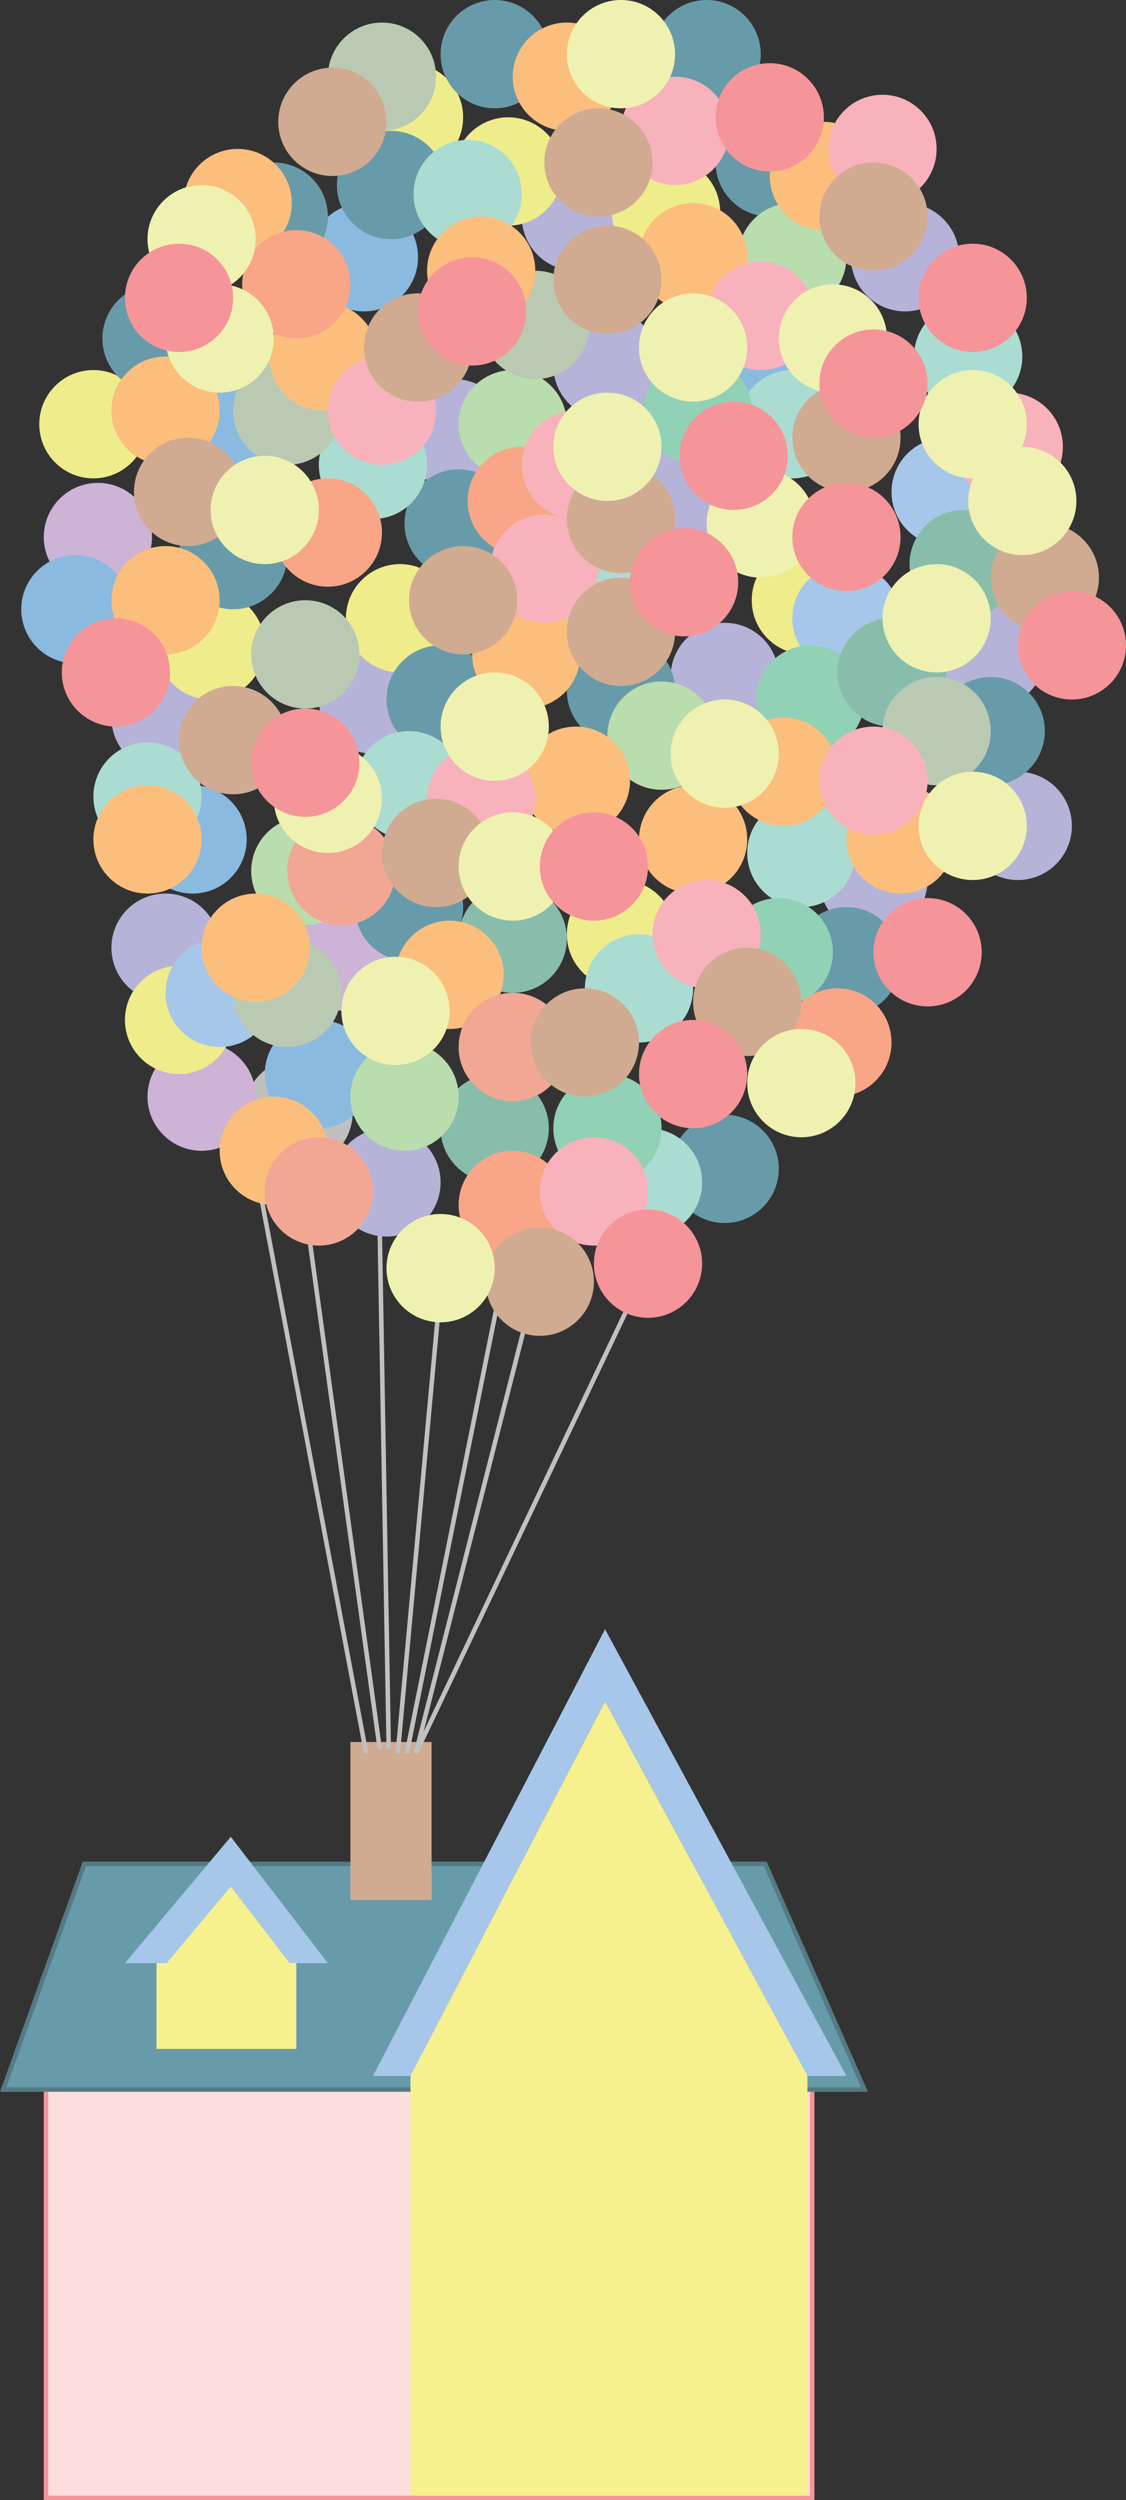 <svg xmlns="http://www.w3.org/2000/svg" viewBox="0 0 249.71 554"><rect x="0" y="0" width="249.71" height="554" fill="#333333" stroke="none"/><defs><style>.cls-1{fill:#fbdedd;stroke:#f5959a;stroke-width:1px;}.cls-1,.cls-2,.cls-6{stroke-miterlimit:10;}.cls-12,.cls-2{fill:#689ba9;}.cls-2{stroke:#547b85;}.cls-3{fill:#a6c7e9;}.cls-4{fill:#f6f18e;}.cls-5{fill:#d0ab91;}.cls-6{fill:none;stroke:silver;}.cls-7{fill:silver;}.cls-8{fill:#b6b3d9;}.cls-9{fill:#cdb3d5;}.cls-10{fill:#efec8c;}.cls-11{fill:#8abae0;}.cls-13{fill:#abdcd2;}.cls-14{fill:#91d1b6;}.cls-15{fill:#88bdab;}.cls-16{fill:#b9ddad;}.cls-17{fill:#bacab2;}.cls-18{fill:#fcbe7c;}.cls-19{fill:#f2a795;}.cls-20{fill:#f8a687;}.cls-21{fill:#f8b2bb;}.cls-22{fill:#eff1b0;}.cls-23{fill:#f59599;}</style></defs><g id="Layer_2" data-name="Layer 2"><rect class="cls-1" x="10.21" y="460" width="169.9" height="93.5"/><polygon class="cls-2" points="169.71 413 18.71 413 0.71 463 191.71 463 169.71 413"/><polygon class="cls-3" points="72.71 435 64.25 435 51.18 418 36.93 435 27.71 435 51.18 407 72.71 435"/><rect class="cls-4" x="91.03" y="455" width="88.03" height="98"/><polygon class="cls-3" points="187.71 460 179.06 460 134.18 377 91.03 460 82.71 460 134.18 361 187.71 460"/><polygon class="cls-4" points="179.06 460 91.03 460 134.18 377 179.06 460"/><rect class="cls-5" x="77.71" y="386" width="18" height="35"/><rect class="cls-4" x="34.71" y="435" width="31" height="19"/><polygon class="cls-4" points="64.25 435 36.93 435 51.18 418 64.25 435"/><line class="cls-6" x1="81.21" y1="388.5" x2="57.21" y2="261.5"/><line class="cls-6" x1="84.21" y1="387.5" x2="68.21" y2="271.5"/><line class="cls-6" x1="92.21" y1="388.5" x2="142.21" y2="283.5"/><line class="cls-6" x1="86.21" y1="387.5" x2="84.21" y2="272.5"/><line class="cls-6" x1="88.21" y1="388.5" x2="97.21" y2="290.5"/><line class="cls-6" x1="90.21" y1="388.5" x2="113.21" y2="274.5"/><line class="cls-6" x1="92.21" y1="388.5" x2="117.21" y2="290.5"/></g><g id="Layer_3" data-name="Layer 3"><circle class="cls-7" cx="66.21" cy="246.5" r="12"/><circle class="cls-8" cx="85.71" cy="262" r="12"/><circle class="cls-8" cx="193.71" cy="195" r="12"/><circle class="cls-8" cx="36.71" cy="210" r="12"/><circle class="cls-8" cx="160.71" cy="150" r="12"/><circle class="cls-8" cx="100.71" cy="96" r="12"/><circle class="cls-8" cx="152.71" cy="110" r="12"/><circle class="cls-8" cx="36.71" cy="159" r="12"/><circle class="cls-8" cx="134.71" cy="81" r="12"/><circle class="cls-8" cx="225.71" cy="183" r="12"/><circle class="cls-8" cx="200.71" cy="57" r="12"/><circle class="cls-8" cx="219.71" cy="145" r="12"/><circle class="cls-8" cx="82.71" cy="155" r="12"/><circle class="cls-8" cx="127.71" cy="48" r="12"/><circle class="cls-9" cx="44.71" cy="243" r="12"/><circle class="cls-9" cx="21.71" cy="119" r="12"/><circle class="cls-9" cx="76.71" cy="212" r="12"/><circle class="cls-10" cx="39.71" cy="226" r="12"/><circle class="cls-10" cx="46.71" cy="143" r="12"/><circle class="cls-10" cx="88.71" cy="137" r="12"/><circle class="cls-10" cx="147.71" cy="47" r="12"/><circle class="cls-10" cx="90.71" cy="26" r="12"/><circle class="cls-10" cx="112.71" cy="38" r="12"/><circle class="cls-10" cx="20.71" cy="94" r="12"/><circle class="cls-10" cx="137.71" cy="207" r="12"/><circle class="cls-10" cx="178.71" cy="133" r="12"/><circle class="cls-3" cx="48.71" cy="220" r="12"/><circle class="cls-3" cx="209.71" cy="109" r="12"/><circle class="cls-3" cx="187.71" cy="137" r="12"/><circle class="cls-11" cx="70.71" cy="238" r="12"/><circle class="cls-11" cx="16.71" cy="135" r="12"/><circle class="cls-11" cx="42.71" cy="186" r="12"/><circle class="cls-11" cx="166.71" cy="81" r="12"/><circle class="cls-11" cx="51.71" cy="97" r="12"/><circle class="cls-11" cx="80.71" cy="57" r="12"/><circle class="cls-12" cx="160.71" cy="259" r="12"/><circle class="cls-12" cx="101.71" cy="116" r="12"/><circle class="cls-12" cx="60.71" cy="48" r="12"/><circle class="cls-12" cx="51.71" cy="123" r="12"/><circle class="cls-12" cx="219.71" cy="162" r="12"/><circle class="cls-12" cx="156.71" cy="12" r="12"/><circle class="cls-12" cx="109.71" cy="12" r="12"/><circle class="cls-12" cx="34.71" cy="75" r="12"/><circle class="cls-12" cx="187.71" cy="213" r="12"/><circle class="cls-12" cx="90.71" cy="201" r="12"/><circle class="cls-12" cx="97.71" cy="155" r="12"/><circle class="cls-12" cx="170.71" cy="36" r="12"/><circle class="cls-12" cx="86.71" cy="41" r="12"/><circle class="cls-12" cx="137.71" cy="153" r="12"/><circle class="cls-13" cx="143.71" cy="262" r="12"/><circle class="cls-13" cx="177.71" cy="189" r="12"/><circle class="cls-13" cx="214.71" cy="79" r="12"/><circle class="cls-13" cx="141.71" cy="219" r="12"/><circle class="cls-13" cx="131.71" cy="132" r="12"/><circle class="cls-13" cx="90.71" cy="174" r="12"/><circle class="cls-13" cx="103.71" cy="43" r="12"/><circle class="cls-13" cx="175.71" cy="94" r="12"/><circle class="cls-13" cx="82.71" cy="103" r="12"/><circle class="cls-13" cx="32.71" cy="176.5" r="12"/><circle class="cls-14" cx="134.71" cy="250" r="12"/><circle class="cls-14" cx="172.71" cy="211" r="12"/><circle class="cls-14" cx="179.71" cy="155" r="12"/><circle class="cls-14" cx="154.71" cy="91" r="12"/><circle class="cls-15" cx="109.71" cy="250" r="12"/><circle class="cls-15" cx="113.71" cy="208" r="12"/><circle class="cls-15" cx="213.71" cy="125" r="12"/><circle class="cls-15" cx="197.71" cy="149" r="12"/><circle class="cls-16" cx="89.71" cy="243" r="12"/><circle class="cls-16" cx="146.71" cy="163" r="12"/><circle class="cls-16" cx="113.71" cy="94" r="12"/><circle class="cls-16" cx="67.71" cy="193" r="12"/><circle class="cls-16" cx="175.71" cy="57" r="12"/><circle class="cls-17" cx="63.71" cy="220" r="12"/><circle class="cls-17" cx="67.71" cy="145" r="12"/><circle class="cls-17" cx="207.71" cy="162" r="12"/><circle class="cls-17" cx="63.71" cy="91" r="12"/><circle class="cls-17" cx="84.71" cy="17" r="12"/><circle class="cls-17" cx="118.71" cy="72" r="12"/><circle class="cls-18" cx="60.71" cy="255" r="12"/><circle class="cls-18" cx="36.71" cy="133" r="12"/><circle class="cls-18" cx="52.71" cy="45" r="12"/><circle class="cls-18" cx="153.71" cy="186" r="12"/><circle class="cls-18" cx="56.71" cy="210" r="12"/><circle class="cls-18" cx="127.71" cy="173" r="12"/><circle class="cls-18" cx="71.71" cy="79" r="12"/><circle class="cls-18" cx="106.71" cy="60" r="12"/><circle class="cls-18" cx="32.71" cy="186" r="12"/><circle class="cls-18" cx="99.71" cy="216" r="12"/><circle class="cls-18" cx="173.71" cy="171" r="12"/><circle class="cls-18" cx="153.71" cy="57" r="12"/><circle class="cls-18" cx="199.71" cy="186" r="12"/><circle class="cls-18" cx="182.71" cy="39" r="12"/><circle class="cls-18" cx="116.71" cy="145" r="12"/><circle class="cls-18" cx="125.71" cy="17" r="12"/><circle class="cls-18" cx="36.71" cy="91" r="12"/><circle class="cls-19" cx="70.71" cy="264" r="12"/><circle class="cls-19" cx="75.71" cy="193" r="12"/><circle class="cls-19" cx="113.71" cy="232" r="12"/><circle class="cls-20" cx="113.71" cy="267" r="12"/><circle class="cls-20" cx="185.71" cy="231" r="12"/><circle class="cls-20" cx="115.71" cy="111" r="12"/><circle class="cls-20" cx="72.71" cy="118" r="12"/><circle class="cls-20" cx="65.71" cy="63" r="12"/><circle class="cls-21" cx="131.71" cy="264" r="12"/><circle class="cls-21" cx="106.71" cy="177" r="12"/><circle class="cls-21" cx="84.71" cy="91" r="12"/><circle class="cls-21" cx="223.71" cy="99" r="12"/><circle class="cls-21" cx="156.71" cy="207" r="12"/><circle class="cls-21" cx="127.71" cy="103" r="12"/><circle class="cls-21" cx="120.71" cy="126" r="12"/><circle class="cls-21" cx="168.71" cy="70" r="12"/><circle class="cls-21" cx="193.71" cy="173" r="12"/><circle class="cls-21" cx="149.71" cy="29" r="12"/><circle class="cls-21" cx="195.71" cy="33" r="12"/><circle class="cls-5" cx="119.71" cy="284" r="12"/><circle class="cls-5" cx="41.71" cy="109" r="12"/><circle class="cls-5" cx="96.71" cy="189" r="12"/><circle class="cls-5" cx="187.71" cy="97" r="12"/><circle class="cls-5" cx="231.71" cy="128" r="12"/><circle class="cls-5" cx="137.71" cy="115" r="12"/><circle class="cls-5" cx="193.71" cy="48" r="12"/><circle class="cls-5" cx="102.71" cy="133" r="12"/><circle class="cls-5" cx="73.71" cy="27" r="12"/><circle class="cls-5" cx="165.71" cy="222" r="12"/><circle class="cls-5" cx="137.71" cy="140" r="12"/><circle class="cls-5" cx="134.71" cy="62" r="12"/><circle class="cls-5" cx="129.71" cy="231" r="12"/><circle class="cls-5" cx="51.71" cy="164" r="12"/><circle class="cls-5" cx="132.71" cy="36" r="12"/><circle class="cls-5" cx="92.71" cy="77" r="12"/><circle class="cls-22" cx="97.71" cy="281" r="12"/><circle class="cls-22" cx="113.71" cy="192" r="12"/><circle class="cls-22" cx="177.71" cy="240" r="12"/><circle class="cls-22" cx="226.71" cy="111" r="12"/><circle class="cls-22" cx="184.71" cy="75" r="12"/><circle class="cls-22" cx="207.71" cy="137" r="12"/><circle class="cls-22" cx="134.71" cy="99" r="12"/><circle class="cls-22" cx="44.71" cy="53" r="12"/><circle class="cls-22" cx="137.71" cy="12" r="12"/><circle class="cls-22" cx="58.71" cy="113" r="12"/><circle class="cls-22" cx="168.71" cy="116" r="12"/><circle class="cls-22" cx="153.71" cy="77" r="12"/><circle class="cls-22" cx="87.71" cy="224" r="12"/><circle class="cls-22" cx="72.71" cy="177" r="12"/><circle class="cls-22" cx="109.71" cy="161" r="12"/><circle class="cls-22" cx="48.71" cy="75" r="12"/><circle class="cls-22" cx="160.71" cy="167" r="12"/><circle class="cls-22" cx="215.71" cy="183" r="12"/><circle class="cls-22" cx="215.71" cy="94" r="12"/><circle class="cls-23" cx="143.71" cy="280" r="12"/><circle class="cls-23" cx="153.71" cy="238" r="12"/><circle class="cls-23" cx="205.71" cy="211" r="12"/><circle class="cls-23" cx="237.71" cy="143" r="12"/><circle class="cls-23" cx="215.71" cy="66" r="12"/><circle class="cls-23" cx="170.71" cy="26" r="12"/><circle class="cls-23" cx="67.71" cy="169" r="12"/><circle class="cls-23" cx="131.71" cy="192" r="12"/><circle class="cls-23" cx="193.71" cy="85" r="12"/><circle class="cls-23" cx="151.71" cy="129" r="12"/><circle class="cls-23" cx="187.71" cy="119" r="12"/><circle class="cls-23" cx="162.71" cy="101" r="12"/><circle class="cls-23" cx="39.71" cy="66" r="12"/><circle class="cls-23" cx="25.71" cy="149" r="12"/><circle class="cls-23" cx="104.71" cy="69" r="12"/></g></svg>